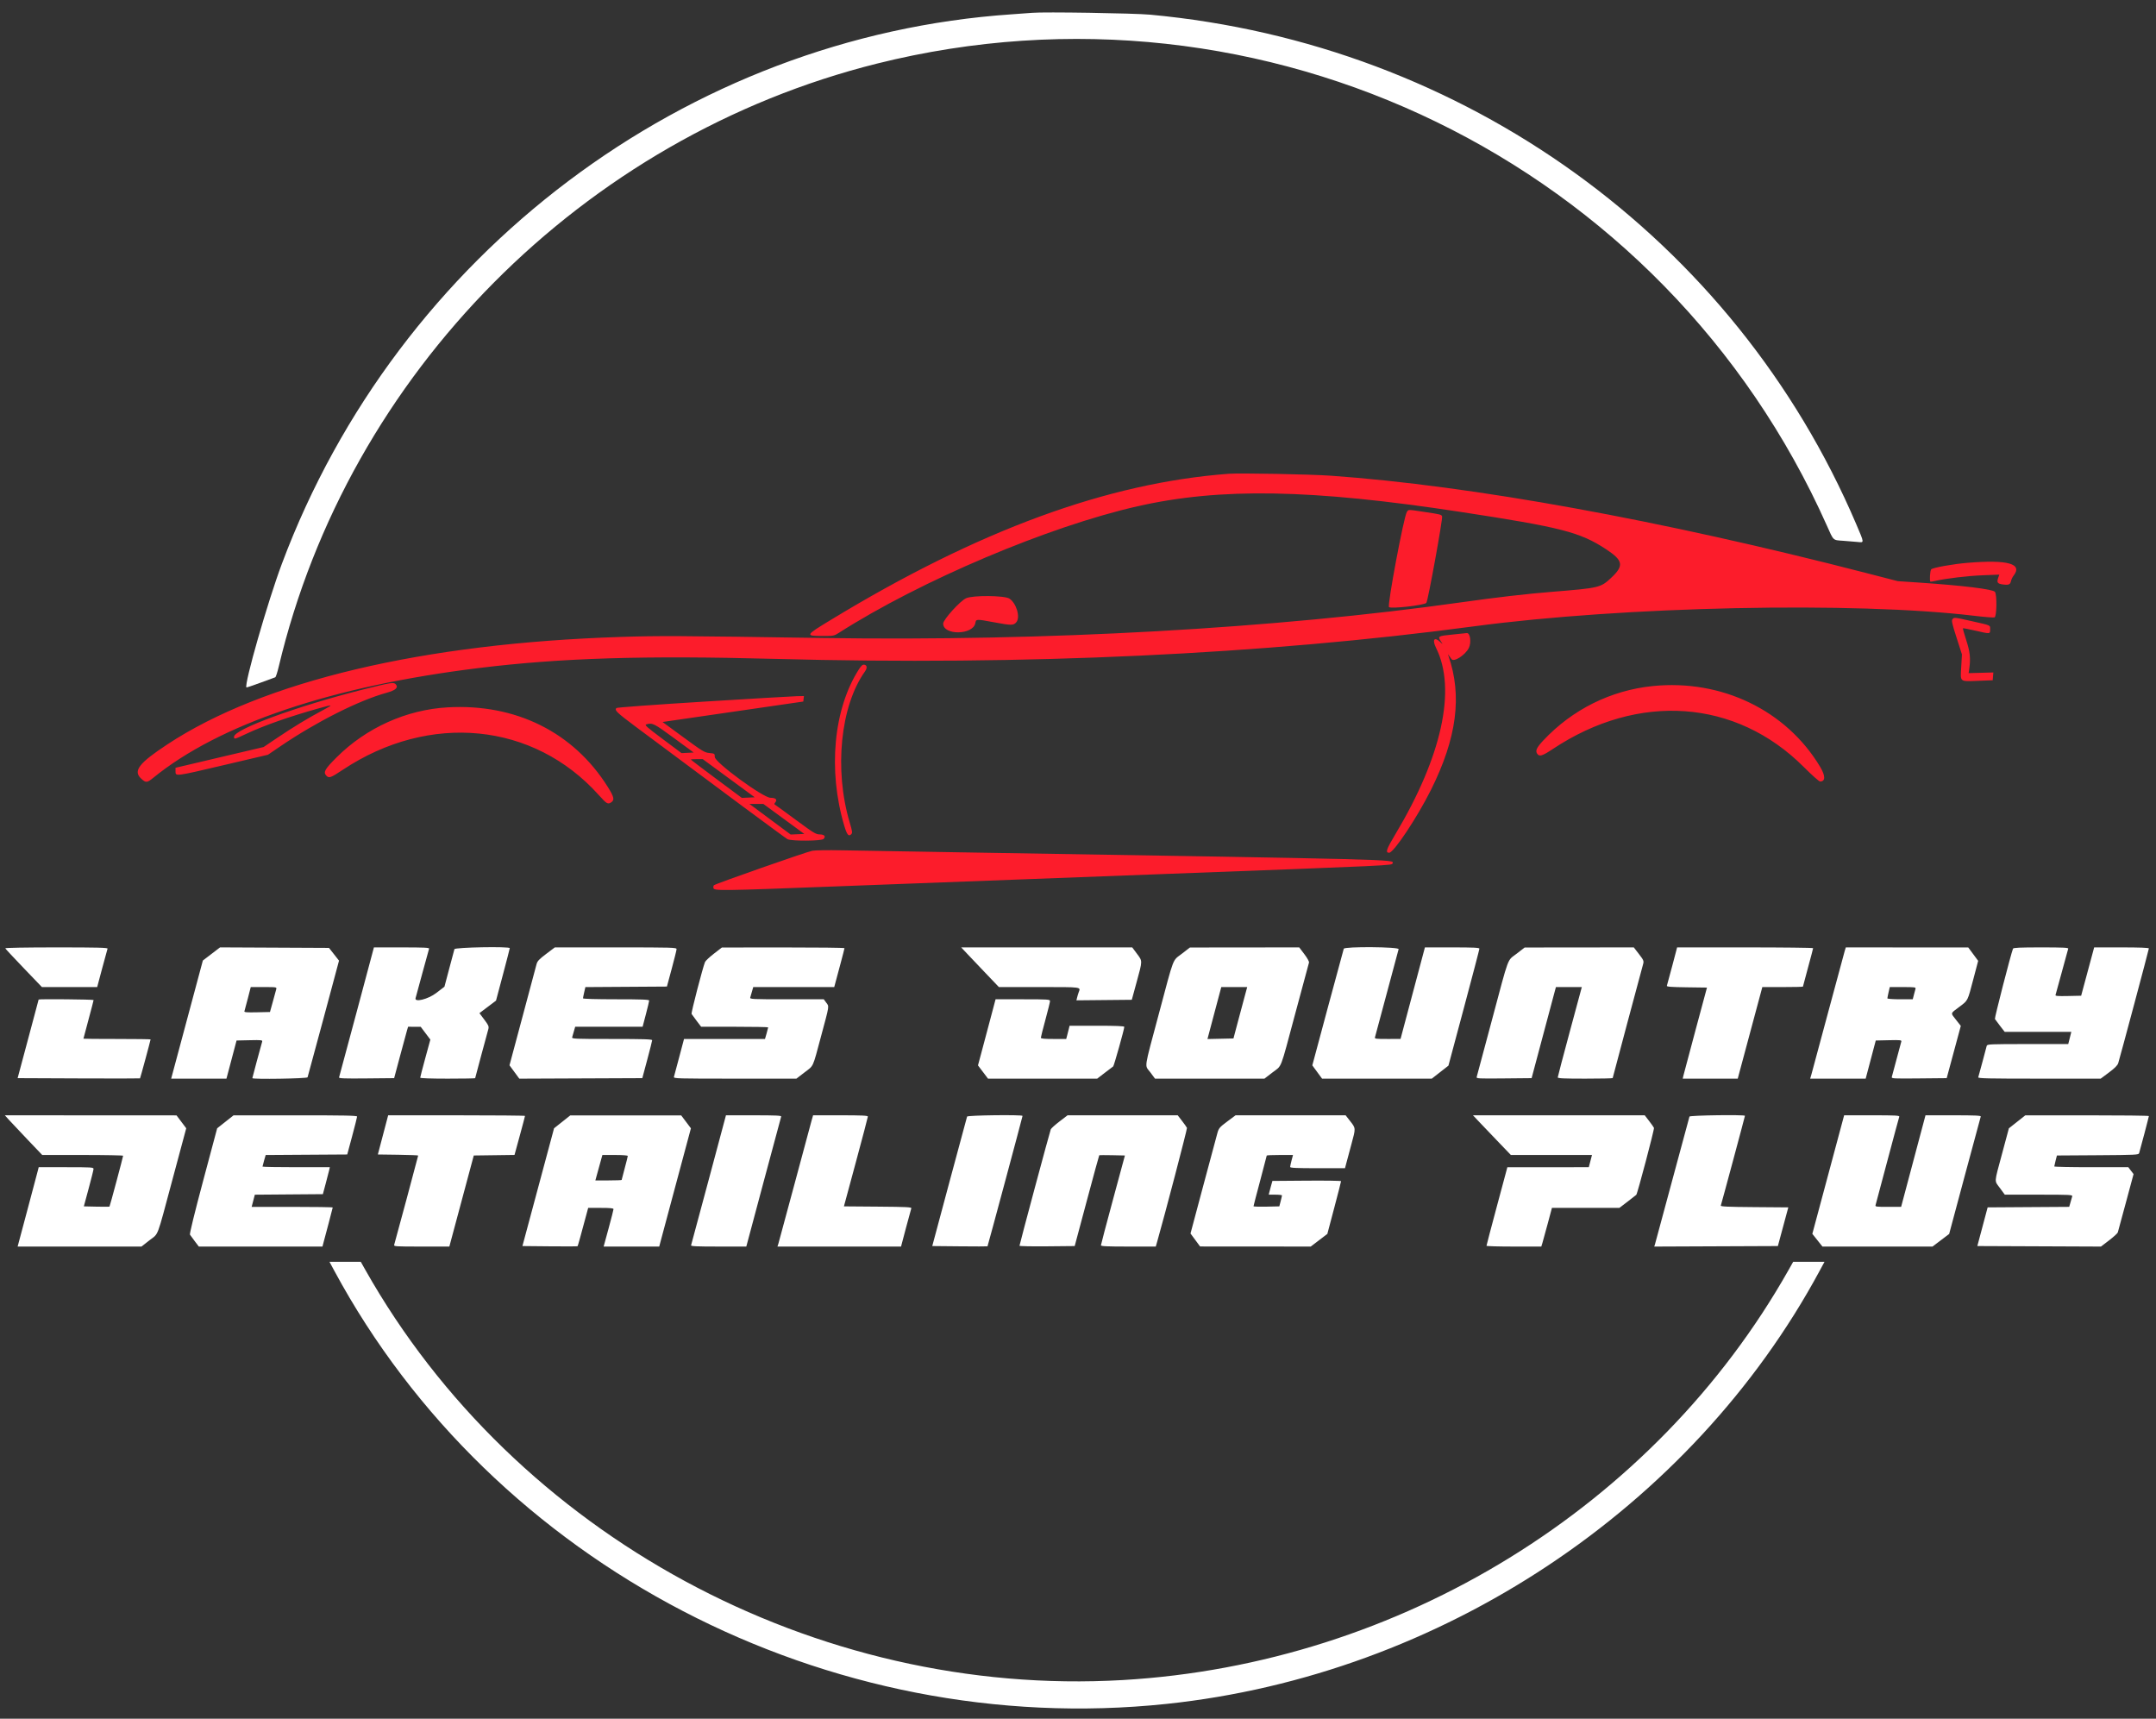 <svg id="svg" version="1.1" xmlns="http://www.w3.org/2000/svg" xmlns:xlink="http://www.w3.org/1999/xlink" width="400" height="318.83" viewBox="0, 0, 400,318.83"><rect x="0" y="0" width="400" height="318.83" fill="#333333" stroke="none"/><g id="svgg"><path id="path0" d="M227.938 87.887 C 205.399 89.593,181.570 98.339,154.224 114.942 C 149.329 117.914,149.300 117.972,152.724 117.977 C 154.639 117.980,154.752 117.957,155.650 117.384 C 170.822 107.698,194.515 97.660,211.043 93.916 C 226.418 90.434,243.256 90.728,270.977 94.962 C 289.612 97.808,293.119 98.705,297.931 101.858 C 301.163 103.975,301.336 104.927,298.904 107.202 C 296.968 109.013,296.707 109.075,288.060 109.773 C 283.210 110.164,277.669 110.804,271.071 111.736 C 236.617 116.600,194.111 118.976,152.714 118.351 C 125.378 117.939,122.369 117.923,115.149 118.154 C 78.462 119.330,48.875 126.342,31.052 138.084 C 25.730 141.591,24.646 143.013,26.201 144.448 C 27.056 145.237,27.282 145.224,28.391 144.321 C 40.654 134.332,61.559 127.277,88.833 123.922 C 104.057 122.049,119.559 121.572,143.936 122.228 C 190.125 123.470,234.438 121.404,273.431 116.191 C 301.261 112.470,344.095 111.568,366.322 114.236 C 368.200 114.461,369.878 114.592,370.050 114.526 C 370.457 114.370,370.517 110.334,370.121 109.792 C 369.763 109.303,364.152 108.614,356.179 108.080 L 352.094 107.807 346.269 106.304 C 308.213 96.483,273.073 90.096,246.909 88.245 C 243.107 87.976,230.027 87.729,227.938 87.887 M261.001 94.998 C 260.429 95.923,257.361 112.279,257.697 112.615 C 258.055 112.973,264.141 112.294,264.626 111.842 C 264.912 111.575,267.709 96.208,267.548 95.788 C 267.419 95.451,267.272 95.414,264.243 94.960 C 261.090 94.487,261.319 94.485,261.001 94.998 M365.022 104.406 C 362.353 104.626,358.616 105.295,358.302 105.609 C 358.077 105.835,357.953 107.709,358.150 107.907 C 358.177 107.933,358.578 107.868,359.042 107.762 C 361.109 107.293,365.042 106.826,367.863 106.715 L 370.931 106.595 370.722 107.193 C 370.426 108.044,370.590 108.281,371.569 108.415 C 372.671 108.566,372.955 108.448,373.102 107.780 C 373.167 107.482,373.380 107.036,373.574 106.790 C 375.320 104.570,372.511 103.787,365.022 104.406 M179.235 110.975 C 178.102 111.498,174.988 114.946,174.988 115.679 C 174.988 117.894,180.536 117.812,180.953 115.590 C 181.098 114.816,181.087 114.817,184.409 115.434 C 187.691 116.043,188.068 116.039,188.581 115.388 C 189.326 114.440,188.562 111.894,187.277 111.043 C 186.384 110.451,180.479 110.401,179.235 110.975 M362.239 114.875 C 362.037 115.118,362.163 115.686,362.996 118.281 L 363.995 121.395 363.862 123.732 C 363.699 126.590,363.500 126.430,367.060 126.293 L 369.703 126.192 369.762 125.468 L 369.822 124.744 367.530 124.807 L 365.237 124.870 365.347 124.115 C 365.631 122.159,365.506 120.939,364.800 118.766 C 364.417 117.589,364.139 116.591,364.181 116.549 C 364.222 116.508,365.312 116.717,366.602 117.014 C 369.248 117.624,369.231 117.626,369.231 116.753 C 369.231 115.944,369.437 116.038,365.929 115.252 C 362.488 114.481,362.559 114.489,362.239 114.875 M269.561 117.701 C 266.714 117.985,266.676 118.010,267.421 119.118 C 267.716 119.557,267.701 119.553,267.169 119.060 C 266.091 118.061,265.682 118.683,266.429 120.183 C 270.252 127.848,267.514 140.344,258.839 154.825 C 257.196 157.569,256.992 158.188,257.730 158.188 C 258.576 158.188,262.933 151.638,265.484 146.530 C 270.284 136.919,271.306 129.089,268.730 121.661 C 268.588 121.251,268.556 121.216,269.296 122.272 C 269.723 122.881,271.813 121.548,272.493 120.233 C 273.023 119.209,272.774 117.355,272.119 117.439 C 272.010 117.453,270.859 117.571,269.561 117.701 M159.354 124.157 C 154.641 131.501,153.573 142.874,156.629 153.158 C 157.138 154.871,157.440 155.241,157.930 154.751 C 158.176 154.505,158.142 154.246,157.638 152.550 C 154.730 142.762,155.927 130.943,160.473 124.559 C 160.936 123.909,160.878 123.381,160.335 123.303 C 160.039 123.261,159.791 123.475,159.354 124.157 M67.107 127.970 C 55.060 131.016,43.417 135.296,43.417 136.676 C 43.417 137.183,43.478 137.168,45.701 136.123 C 48.981 134.581,53.717 132.917,59.164 131.393 C 61.914 130.624,61.949 130.654,59.707 131.848 C 57.073 133.252,54.364 134.898,51.399 136.896 L 48.904 138.577 40.733 140.501 L 32.563 142.426 32.563 143.084 C 32.563 144.049,32.459 144.062,41.483 141.942 L 49.711 140.010 51.991 138.458 C 58.678 133.908,66.541 129.943,71.709 128.516 C 73.410 128.046,73.943 127.563,73.436 126.952 C 73.067 126.508,72.574 126.587,67.107 127.970 M306.654 127.263 C 298.878 128.047,291.709 131.609,286.314 137.369 C 285.090 138.677,284.822 139.254,285.185 139.805 C 285.585 140.412,286.121 140.254,288.077 138.953 C 303.950 128.396,322.069 129.688,334.646 142.275 C 336.130 143.759,337.493 144.974,337.676 144.974 C 338.693 144.974,338.693 143.920,337.675 142.225 C 331.391 131.761,319.401 125.979,306.654 127.263 M130.565 130.157 C 121.402 130.724,114.470 131.230,114.361 131.340 C 113.959 131.741,114.408 132.172,118.075 134.910 C 133.072 146.107,145.702 155.463,146.103 155.672 C 146.836 156.055,152.397 156.023,152.786 155.634 C 153.260 155.160,152.953 154.791,152.080 154.785 C 151.374 154.780,150.949 154.522,147.711 152.132 C 145.739 150.676,144.001 149.412,143.850 149.324 C 143.622 149.190,143.618 149.113,143.824 148.864 C 144.269 148.329,143.934 147.995,142.951 147.992 C 141.578 147.989,132.610 141.417,132.610 140.414 C 132.610 139.791,132.597 139.782,131.628 139.689 C 130.716 139.601,130.370 139.392,126.784 136.763 L 122.922 133.932 135.977 132.035 L 149.033 130.138 149.092 129.628 L 149.152 129.118 147.865 129.141 C 147.158 129.155,139.373 129.612,130.565 130.157 M83.058 131.215 C 75.403 131.647,67.954 134.999,62.448 140.492 C 60.290 142.644,59.950 143.233,60.507 143.849 C 61.023 144.419,61.301 144.324,63.622 142.784 C 79.717 132.110,98.988 134.011,111.071 147.466 C 112.559 149.124,112.766 149.247,113.382 148.844 C 114.054 148.404,113.935 147.846,112.774 145.994 C 106.404 135.829,95.695 130.504,83.058 131.215 M125.027 136.904 L 128.693 139.594 127.569 139.651 L 126.445 139.707 122.962 137.102 C 119.952 134.852,119.537 134.481,119.909 134.375 C 121.054 134.048,121.301 134.171,125.027 136.904 M135.201 144.361 L 140.023 147.900 138.828 147.956 L 137.633 148.011 132.903 144.495 C 130.302 142.561,128.174 140.943,128.174 140.900 C 128.174 140.857,128.670 140.821,129.276 140.821 L 130.378 140.821 135.201 144.361 M145.418 151.911 L 149.219 154.696 147.955 154.751 L 146.690 154.807 142.865 151.967 L 139.041 149.127 140.328 149.127 L 141.616 149.127 145.418 151.911 M150.711 157.817 C 149.687 157.999,132.725 163.944,132.452 164.216 C 132.364 164.305,132.321 164.535,132.358 164.727 C 132.461 165.268,133.562 165.254,155.073 164.431 C 165.871 164.018,192.968 162.995,215.290 162.157 C 259.203 160.509,258.207 160.556,258.367 160.141 C 258.646 159.413,260.095 159.450,178.103 158.108 C 168.344 157.948,158.405 157.779,156.017 157.732 C 153.629 157.684,151.241 157.723,150.711 157.817 " stroke="none" fill="#fc1c2b" fill-rule="evenodd"></path><path id="path1" d="M191.505 2.377 C 191.090 2.416,189.391 2.541,187.730 2.653 C 127.377 6.750,73.848 47.035,52.299 104.578 C 49.663 111.616,45.241 127.041,45.721 127.521 C 45.756 127.555,46.929 127.160,48.328 126.644 C 49.728 126.127,50.960 125.675,51.066 125.640 C 51.173 125.604,51.459 124.737,51.702 123.713 C 64.602 69.318,108.135 25.431,162.718 11.793 C 234.522 -6.147,308.833 29.995,338.937 97.499 C 340.222 100.381,340.000 100.178,342.037 100.322 C 342.925 100.384,344.099 100.482,344.644 100.538 C 345.899 100.668,345.910 100.809,344.382 97.227 C 321.797 44.284,271.680 8.124,213.401 2.723 C 210.405 2.445,193.605 2.180,191.505 2.377 M0.975 175.914 C 1.010 176.008,2.554 177.664,4.408 179.595 L 7.777 183.105 12.903 183.105 L 18.030 183.105 18.949 179.660 C 19.454 177.765,19.907 176.109,19.954 175.979 C 20.023 175.792,18.048 175.743,10.477 175.743 C 4.850 175.743,0.938 175.814,0.975 175.914 M39.230 176.962 L 37.633 178.184 35.240 187.110 C 33.923 192.019,32.601 196.949,32.301 198.065 L 31.756 200.094 36.885 200.094 L 42.014 200.094 42.952 196.555 L 43.889 193.016 46.310 192.963 C 48.556 192.914,48.724 192.934,48.634 193.246 C 48.339 194.263,46.815 199.925,46.815 200.003 C 46.815 200.247,56.970 200.088,57.064 199.843 C 57.117 199.705,58.452 194.779,60.029 188.896 L 62.898 178.201 61.968 177.019 L 61.039 175.838 50.932 175.789 L 40.826 175.740 39.230 176.962 M66.182 187.685 C 64.428 194.250,62.953 199.730,62.905 199.861 C 62.835 200.051,63.876 200.090,67.971 200.050 L 73.125 200.000 74.209 195.941 C 74.805 193.709,75.387 191.564,75.502 191.175 L 75.711 190.467 76.883 190.472 L 78.056 190.477 78.950 191.663 L 79.843 192.850 78.902 196.292 C 78.385 198.185,77.961 199.815,77.961 199.914 C 77.961 200.024,79.948 200.094,83.058 200.094 C 85.861 200.094,88.155 200.055,88.155 200.006 C 88.155 199.957,88.670 198.025,89.299 195.711 C 89.929 193.398,90.513 191.244,90.597 190.924 C 90.732 190.410,90.645 190.201,89.850 189.141 L 88.950 187.940 90.487 186.780 L 92.025 185.620 93.302 180.823 C 94.005 178.185,94.578 175.963,94.576 175.885 C 94.568 175.539,84.410 175.726,84.309 176.074 C 84.257 176.255,83.818 177.897,83.335 179.722 L 82.456 183.039 80.935 184.205 C 79.405 185.376,76.822 186.003,77.107 185.134 C 77.149 185.005,77.709 182.948,78.349 180.563 C 78.990 178.179,79.557 176.119,79.608 175.985 C 79.682 175.792,78.662 175.744,74.536 175.745 L 69.372 175.747 66.182 187.685 M101.330 176.955 C 99.994 177.963,99.692 178.289,99.536 178.890 C 99.433 179.288,98.264 183.664,96.937 188.615 L 94.525 197.617 95.436 198.857 L 96.347 200.097 107.756 200.049 L 119.166 200.000 120.078 196.602 C 120.579 194.733,120.992 193.098,120.995 192.968 C 120.999 192.783,119.384 192.732,113.531 192.732 C 106.508 192.732,106.068 192.713,106.157 192.402 C 106.210 192.220,106.356 191.711,106.483 191.269 L 106.714 190.467 112.968 190.467 L 119.222 190.467 119.830 188.155 C 120.165 186.883,120.438 185.736,120.437 185.606 C 120.435 185.423,119.080 185.370,114.299 185.370 C 110.673 185.370,108.164 185.299,108.164 185.196 C 108.164 185.100,108.264 184.591,108.385 184.066 L 108.606 183.109 116.169 183.060 L 123.732 183.011 124.623 179.707 C 125.113 177.891,125.518 176.255,125.522 176.074 C 125.530 175.763,124.870 175.743,114.234 175.743 L 102.936 175.743 101.330 176.955 M132.456 176.905 C 131.644 177.532,130.901 178.229,130.805 178.452 C 130.400 179.393,128.195 187.896,128.307 188.087 C 128.374 188.202,128.801 188.785,129.256 189.382 L 130.083 190.467 136.302 190.467 C 139.722 190.467,142.520 190.518,142.520 190.580 C 142.520 190.642,142.387 191.151,142.224 191.712 L 141.927 192.732 134.416 192.732 L 126.905 192.732 126.018 196.083 C 125.530 197.926,125.087 199.582,125.035 199.764 C 124.944 200.076,125.572 200.094,136.347 200.094 L 147.756 200.094 149.244 198.949 C 151.024 197.579,150.710 198.264,152.345 192.174 C 153.915 186.329,153.852 186.751,153.281 185.979 L 152.831 185.370 145.964 185.370 C 139.513 185.370,139.103 185.350,139.192 185.040 C 139.244 184.858,139.391 184.349,139.518 183.908 L 139.748 183.105 147.262 183.105 L 154.775 183.105 154.964 182.397 C 155.067 182.008,155.495 180.415,155.914 178.858 C 156.332 177.301,156.676 175.963,156.676 175.885 C 156.677 175.807,151.560 175.748,145.304 175.753 L 133.931 175.764 132.456 176.905 M179.438 176.923 C 180.049 177.572,181.623 179.228,182.936 180.604 L 185.325 183.105 192.804 183.105 C 200.883 183.105,200.502 183.054,200.122 184.084 C 200.033 184.324,199.904 184.756,199.835 185.043 L 199.708 185.565 204.845 185.515 L 209.982 185.465 210.883 182.161 C 211.988 178.113,211.986 178.332,210.930 176.911 L 210.062 175.743 194.195 175.743 L 178.329 175.743 179.438 176.923 M219.289 176.905 C 217.471 178.310,217.912 177.165,215.006 188.047 C 212.151 198.743,212.337 197.467,213.421 198.926 L 214.289 200.094 224.439 200.094 L 234.589 200.094 236.077 198.949 C 237.904 197.543,237.407 198.826,240.308 188.013 C 241.658 182.978,242.806 178.724,242.857 178.559 C 242.911 178.387,242.547 177.728,241.997 177.002 L 241.044 175.743 230.904 175.753 L 220.765 175.764 219.289 176.905 M249.308 175.993 C 249.255 176.130,247.920 181.054,246.342 186.935 L 243.472 197.628 244.377 198.861 L 245.283 200.094 255.460 200.094 L 265.637 200.094 267.182 198.888 L 268.727 197.682 271.602 186.949 C 273.183 181.045,274.475 176.109,274.473 175.979 C 274.470 175.796,273.330 175.743,269.416 175.743 L 264.363 175.743 262.101 184.236 L 259.840 192.729 257.420 192.731 C 255.203 192.732,255.009 192.705,255.101 192.402 C 255.157 192.220,256.143 188.546,257.293 184.238 C 258.444 179.929,259.429 176.255,259.483 176.074 C 259.614 175.634,249.476 175.554,249.308 175.993 M281.394 176.905 C 279.573 178.313,280.064 177.000,276.818 189.146 C 275.306 194.804,274.026 199.584,273.972 199.767 C 273.881 200.081,274.178 200.098,279.017 200.050 L 284.158 200.000 286.096 192.732 C 287.162 188.735,288.177 184.934,288.351 184.285 L 288.669 183.105 291.070 183.105 L 293.472 183.105 291.242 191.364 C 290.015 195.906,289.010 199.729,289.008 199.858 C 289.005 200.041,290.147 200.094,294.101 200.094 C 296.904 200.094,299.198 200.046,299.198 199.987 C 299.198 199.929,300.434 195.278,301.944 189.652 C 303.455 184.027,304.764 179.150,304.854 178.815 C 305.002 178.260,304.931 178.094,304.067 176.974 L 303.117 175.743 292.993 175.753 L 282.869 175.764 281.394 176.905 M310.246 179.188 C 309.747 181.083,309.299 182.738,309.252 182.865 C 309.185 183.043,310.048 183.109,312.929 183.148 L 316.692 183.200 314.559 191.128 C 313.386 195.488,312.373 199.290,312.309 199.575 L 312.193 200.094 317.297 200.094 L 322.402 200.094 322.615 199.292 C 322.733 198.851,323.663 195.389,324.681 191.600 C 325.700 187.810,326.630 184.349,326.747 183.908 L 326.961 183.105 330.729 183.105 C 332.802 183.105,334.497 183.067,334.497 183.019 C 334.497 182.972,334.922 181.380,335.441 179.481 C 335.960 177.582,336.385 175.965,336.385 175.886 C 336.385 175.808,330.708 175.743,323.770 175.743 L 311.154 175.743 310.246 179.188 M342.261 176.357 C 342.154 176.694,340.783 181.770,339.214 187.636 C 337.645 193.502,336.244 198.705,336.100 199.198 L 335.839 200.094 340.988 200.094 L 346.136 200.094 347.073 196.555 L 348.009 193.016 350.423 192.963 C 352.662 192.914,352.830 192.934,352.738 193.246 C 352.684 193.431,352.289 194.899,351.861 196.508 C 351.433 198.117,351.039 199.584,350.987 199.767 C 350.898 200.081,351.196 200.098,356.031 200.050 L 361.168 200.000 362.477 195.154 L 363.785 190.308 362.921 189.208 C 361.850 187.843,361.798 188.065,363.483 186.798 C 365.150 185.543,365.012 185.816,366.130 181.569 L 367.007 178.240 366.090 177.000 L 365.172 175.759 353.814 175.751 L 342.455 175.743 342.261 176.357 M373.470 175.979 C 373.043 177.095,370.017 188.857,370.114 189.024 C 370.184 189.143,370.621 189.729,371.085 190.326 L 371.929 191.411 378.110 191.411 L 384.290 191.411 384.005 192.544 L 383.719 193.676 376.205 193.676 C 369.210 193.676,368.683 193.699,368.593 194.007 C 368.540 194.188,368.187 195.518,367.808 196.962 C 367.430 198.406,367.076 199.702,367.022 199.841 C 366.942 200.051,368.864 200.094,378.331 200.094 L 389.737 200.094 391.271 198.950 C 392.366 198.133,392.860 197.634,392.996 197.204 C 393.332 196.142,398.679 176.131,398.679 175.934 C 398.679 175.810,396.888 175.743,393.603 175.743 L 388.527 175.743 388.211 176.923 C 388.037 177.572,387.494 179.589,387.004 181.406 L 386.114 184.710 383.691 184.763 C 381.750 184.805,381.286 184.766,381.362 184.568 C 381.415 184.431,381.944 182.499,382.539 180.274 C 383.134 178.048,383.662 176.119,383.713 175.986 C 383.788 175.792,382.775 175.743,378.683 175.743 C 374.759 175.743,373.539 175.798,373.470 175.979 M51.244 183.530 C 51.184 183.764,50.899 184.804,50.611 185.842 L 50.087 187.730 47.673 187.783 C 45.775 187.825,45.278 187.784,45.345 187.594 C 45.392 187.461,45.676 186.397,45.976 185.229 L 46.522 183.105 48.937 183.105 C 51.348 183.105,51.352 183.106,51.244 183.530 M230.944 184.757 C 230.697 185.665,230.123 187.810,229.668 189.523 L 228.842 192.638 226.431 192.691 L 224.021 192.744 224.133 192.314 C 224.195 192.077,224.771 189.908,225.414 187.494 L 226.583 183.105 228.988 183.105 L 231.392 183.105 230.944 184.757 M355.380 183.436 C 355.328 183.617,355.191 184.127,355.077 184.568 L 354.870 185.370 352.517 185.370 C 351.205 185.370,350.165 185.293,350.165 185.196 C 350.165 185.100,350.265 184.591,350.386 184.063 L 350.608 183.105 353.042 183.105 C 355.271 183.105,355.468 183.133,355.380 183.436 M7.168 185.418 C 7.165 185.444,6.287 188.735,5.216 192.732 L 3.270 200.000 14.596 200.049 C 20.825 200.075,25.947 200.072,25.978 200.040 C 26.036 199.983,27.938 192.969,27.938 192.815 C 27.938 192.770,25.134 192.732,21.708 192.732 C 18.282 192.732,15.479 192.709,15.479 192.681 C 15.479 192.653,15.903 191.060,16.421 189.142 C 16.939 187.223,17.364 185.590,17.365 185.512 C 17.366 185.389,7.182 185.294,7.168 185.418 M183.719 189.099 C 183.175 191.149,182.441 193.908,182.087 195.230 L 181.444 197.633 182.375 198.864 L 183.307 200.094 193.434 200.094 L 203.561 200.094 204.970 199.009 C 205.745 198.412,206.447 197.879,206.530 197.825 C 206.674 197.730,208.589 190.902,208.589 190.483 C 208.589 190.341,207.037 190.278,203.513 190.278 L 198.436 190.278 198.311 190.798 C 198.242 191.083,198.102 191.635,198.000 192.025 L 197.815 192.732 195.462 192.732 C 193.706 192.732,193.110 192.673,193.111 192.496 C 193.111 192.367,193.493 190.859,193.959 189.146 C 194.426 187.433,194.808 185.882,194.808 185.701 C 194.809 185.394,194.443 185.370,189.758 185.370 L 184.707 185.370 183.719 189.099 M1.619 207.692 C 2.015 208.134,3.575 209.790,5.086 211.373 L 7.834 214.252 15.337 214.252 C 19.464 214.252,22.841 214.316,22.841 214.394 C 22.840 214.602,20.390 223.750,20.314 223.826 C 20.279 223.862,19.193 223.867,17.902 223.838 L 15.555 223.785 16.447 220.481 C 16.938 218.664,17.346 217.029,17.353 216.848 C 17.366 216.541,17.003 216.517,12.274 216.517 L 7.180 216.517 7.051 217.036 C 6.980 217.322,6.100 220.635,5.096 224.398 L 3.270 231.241 14.759 231.241 L 26.249 231.241 27.707 230.096 C 29.494 228.692,28.982 230.041,31.998 218.807 L 34.551 209.298 33.651 208.103 L 32.751 206.907 16.826 206.899 L 0.900 206.890 1.619 207.692 M41.806 208.104 L 40.290 209.303 37.689 219.041 C 36.129 224.882,35.149 228.878,35.241 229.026 C 35.325 229.162,35.731 229.716,36.142 230.257 L 36.890 231.241 48.358 231.241 L 59.825 231.241 60.035 230.439 C 60.150 229.998,60.578 228.392,60.986 226.872 C 61.394 225.351,61.727 224.055,61.727 223.993 C 61.727 223.930,58.343 223.879,54.208 223.879 L 46.688 223.879 46.983 222.749 L 47.277 221.619 53.588 221.569 L 59.900 221.520 60.426 219.561 C 60.716 218.484,61.006 217.359,61.072 217.060 L 61.191 216.517 54.947 216.517 C 51.512 216.517,48.702 216.467,48.702 216.405 C 48.702 216.343,48.835 215.834,48.998 215.274 L 49.294 214.256 56.859 214.207 L 64.423 214.158 65.335 210.760 C 65.837 208.891,66.249 207.256,66.252 207.126 C 66.257 206.940,63.845 206.892,54.790 206.897 L 43.322 206.905 41.806 208.104 M71.058 210.525 L 70.101 214.158 73.843 214.209 C 75.900 214.237,77.584 214.303,77.584 214.355 C 77.584 214.457,73.314 230.339,73.135 230.904 C 73.034 231.222,73.323 231.241,78.197 231.241 L 83.367 231.241 85.634 222.794 L 87.900 214.346 91.679 214.295 L 95.458 214.244 96.431 210.682 C 96.967 208.723,97.404 207.069,97.404 207.005 C 97.404 206.942,91.692 206.890,84.710 206.891 L 72.015 206.892 71.058 210.525 M104.300 208.104 L 102.794 209.300 99.860 220.223 L 96.925 231.147 102.007 231.197 C 104.802 231.225,107.120 231.216,107.158 231.178 C 107.216 231.119,107.748 229.204,108.908 224.870 L 109.123 224.068 111.475 224.068 C 113.233 224.068,113.826 224.128,113.823 224.304 C 113.821 224.434,113.408 226.048,112.906 227.891 L 111.992 231.241 117.150 231.241 L 122.307 231.241 122.492 230.533 C 122.594 230.144,123.917 225.208,125.431 219.565 L 128.185 209.305 127.283 208.106 L 126.380 206.907 116.092 206.908 L 105.805 206.908 104.300 208.104 M131.492 218.830 C 129.735 225.397,128.260 230.875,128.215 231.005 C 128.151 231.190,129.248 231.241,133.297 231.240 L 138.462 231.239 141.655 219.300 C 143.412 212.734,144.886 207.256,144.932 207.126 C 144.997 206.941,143.900 206.890,139.850 206.891 L 134.686 206.891 131.492 218.830 M150.568 207.881 C 150.412 208.426,149.000 213.672,147.431 219.538 C 145.862 225.403,144.502 230.437,144.409 230.722 L 144.239 231.241 155.704 231.241 L 167.170 231.241 168.072 227.824 C 168.568 225.945,169.019 224.290,169.074 224.146 C 169.159 223.927,168.152 223.876,162.873 223.835 L 156.572 223.785 158.790 215.573 C 160.010 211.057,161.011 207.256,161.014 207.126 C 161.018 206.943,159.880 206.890,155.936 206.890 L 150.853 206.890 150.568 207.881 M179.422 207.126 C 179.376 207.256,177.903 212.714,176.150 219.254 L 172.962 231.147 178.062 231.197 C 180.867 231.225,183.184 231.225,183.210 231.197 C 183.269 231.136,189.712 207.159,189.712 207.002 C 189.712 206.758,179.510 206.881,179.422 207.126 M196.578 208.027 C 195.761 208.652,195.028 209.311,194.950 209.490 C 194.787 209.864,189.146 230.861,189.146 231.094 C 189.146 231.178,191.450 231.225,194.267 231.197 L 199.387 231.147 201.631 222.760 C 202.864 218.148,203.904 214.344,203.941 214.307 C 203.977 214.270,205.064 214.264,206.356 214.293 L 208.704 214.346 206.483 222.558 C 205.262 227.074,204.259 230.875,204.255 231.005 C 204.249 231.188,205.387 231.241,209.339 231.241 L 214.430 231.241 214.714 230.250 C 216.078 225.478,220.285 209.407,220.217 209.229 C 220.169 209.104,219.763 208.527,219.314 207.947 L 218.499 206.891 208.282 206.891 L 198.064 206.890 196.578 208.027 M227.688 208.043 C 226.276 209.096,226.120 209.279,225.868 210.166 C 225.717 210.700,224.531 215.115,223.233 219.977 L 220.873 228.817 221.762 230.021 L 222.652 231.226 232.917 231.233 L 243.181 231.241 244.721 230.066 L 246.261 228.891 247.537 224.073 C 248.239 221.423,248.810 219.190,248.805 219.110 C 248.800 219.031,245.933 218.989,242.434 219.016 L 236.071 219.066 235.856 219.821 C 235.738 220.236,235.584 220.809,235.514 221.095 L 235.387 221.614 236.617 221.614 C 237.294 221.614,237.846 221.678,237.844 221.756 C 237.842 221.833,237.731 222.322,237.596 222.841 L 237.352 223.785 234.957 223.838 C 233.640 223.867,232.563 223.832,232.563 223.759 C 232.563 223.687,233.115 221.566,233.790 219.044 C 234.464 216.523,235.017 214.413,235.017 214.356 C 235.017 214.299,236.113 214.252,237.453 214.252 L 239.890 214.252 239.626 215.243 C 239.481 215.788,239.362 216.340,239.360 216.470 C 239.359 216.653,240.501 216.706,244.448 216.706 L 249.537 216.706 249.747 215.904 C 249.862 215.462,250.297 213.843,250.713 212.304 C 251.554 209.194,251.563 209.338,250.452 207.915 L 249.651 206.890 239.442 206.890 L 229.234 206.890 227.688 208.043 M274.481 208.164 C 275.143 208.865,276.726 210.521,277.998 211.845 L 280.310 214.252 287.835 214.252 L 295.360 214.252 295.065 215.385 L 294.770 216.517 287.215 216.518 L 279.660 216.519 277.723 223.738 C 276.657 227.709,275.786 231.022,275.788 231.100 C 275.789 231.177,278.077 231.241,280.873 231.241 L 285.955 231.241 286.146 230.628 C 286.251 230.290,286.695 228.676,287.133 227.041 L 287.928 224.068 294.185 224.068 L 300.442 224.068 301.944 222.921 C 302.769 222.290,303.504 221.716,303.577 221.647 C 303.790 221.442,306.954 209.470,306.860 209.225 C 306.812 209.102,306.407 208.527,305.959 207.947 L 305.144 206.891 289.210 206.891 L 273.277 206.890 274.481 208.164 M313.446 207.126 C 313.398 207.256,311.968 212.547,310.268 218.884 C 308.568 225.222,307.117 230.595,307.044 230.825 L 306.911 231.244 318.379 231.195 L 329.846 231.147 330.814 227.560 L 331.782 223.974 325.475 223.924 C 320.496 223.885,319.188 223.824,319.260 223.636 C 319.375 223.337,323.738 207.112,323.738 206.984 C 323.738 206.752,313.531 206.893,313.446 207.126 M339.190 217.886 L 336.240 228.882 337.178 230.061 L 338.117 231.241 348.327 231.241 L 358.537 231.241 360.081 230.071 L 361.625 228.901 364.512 218.132 C 366.100 212.208,367.438 207.256,367.486 207.126 C 367.554 206.941,366.459 206.890,362.404 206.890 L 357.235 206.890 354.974 215.383 L 352.714 223.875 350.294 223.877 C 348.079 223.879,347.883 223.851,347.971 223.549 C 348.023 223.367,349.010 219.667,350.164 215.327 C 351.318 210.987,352.309 207.313,352.366 207.163 C 352.456 206.929,351.732 206.890,347.306 206.890 L 342.141 206.890 339.190 217.886 M374.224 208.106 L 372.705 209.307 371.440 214.019 C 369.936 219.622,369.977 218.931,371.060 220.407 L 371.946 221.614 378.246 221.614 C 384.157 221.614,384.541 221.634,384.451 221.944 C 384.399 222.126,384.253 222.635,384.126 223.075 L 383.896 223.875 376.330 223.924 L 368.764 223.974 367.808 227.560 L 366.851 231.147 378.320 231.195 L 389.789 231.244 391.303 230.084 C 392.136 229.446,392.860 228.787,392.912 228.620 C 392.964 228.452,393.643 225.949,394.421 223.057 L 395.836 217.799 395.347 217.158 L 394.858 216.517 387.991 216.517 C 384.214 216.517,381.125 216.454,381.127 216.376 C 381.129 216.298,381.241 215.809,381.375 215.290 L 381.620 214.346 389.193 214.297 C 396.198 214.251,396.774 214.223,396.868 213.920 C 397.096 213.183,398.678 207.163,398.678 207.032 C 398.678 206.954,393.518 206.893,387.211 206.897 L 375.743 206.905 374.224 208.106 M116.470 214.438 C 116.470 214.540,116.215 215.560,115.904 216.706 C 115.592 217.852,115.337 218.830,115.337 218.880 C 115.337 218.930,114.240 218.971,112.898 218.971 L 110.459 218.971 110.834 217.603 C 111.040 216.850,111.333 215.788,111.485 215.243 L 111.761 214.252 114.116 214.252 C 115.533 214.252,116.470 214.326,116.470 214.438 M62.018 235.724 C 91.486 290.355,153.630 322.696,216.423 316.080 C 267.258 310.724,313.795 279.865,337.605 235.724 L 338.496 234.073 335.590 234.073 L 332.685 234.073 331.859 235.536 C 307.026 279.542,259.752 308.667,208.306 311.655 C 151.296 314.967,95.548 284.773,67.763 235.536 L 66.938 234.073 64.032 234.073 L 61.127 234.073 62.018 235.724 " stroke="none" fill="#fff" fill-rule="evenodd"></path></g></svg>